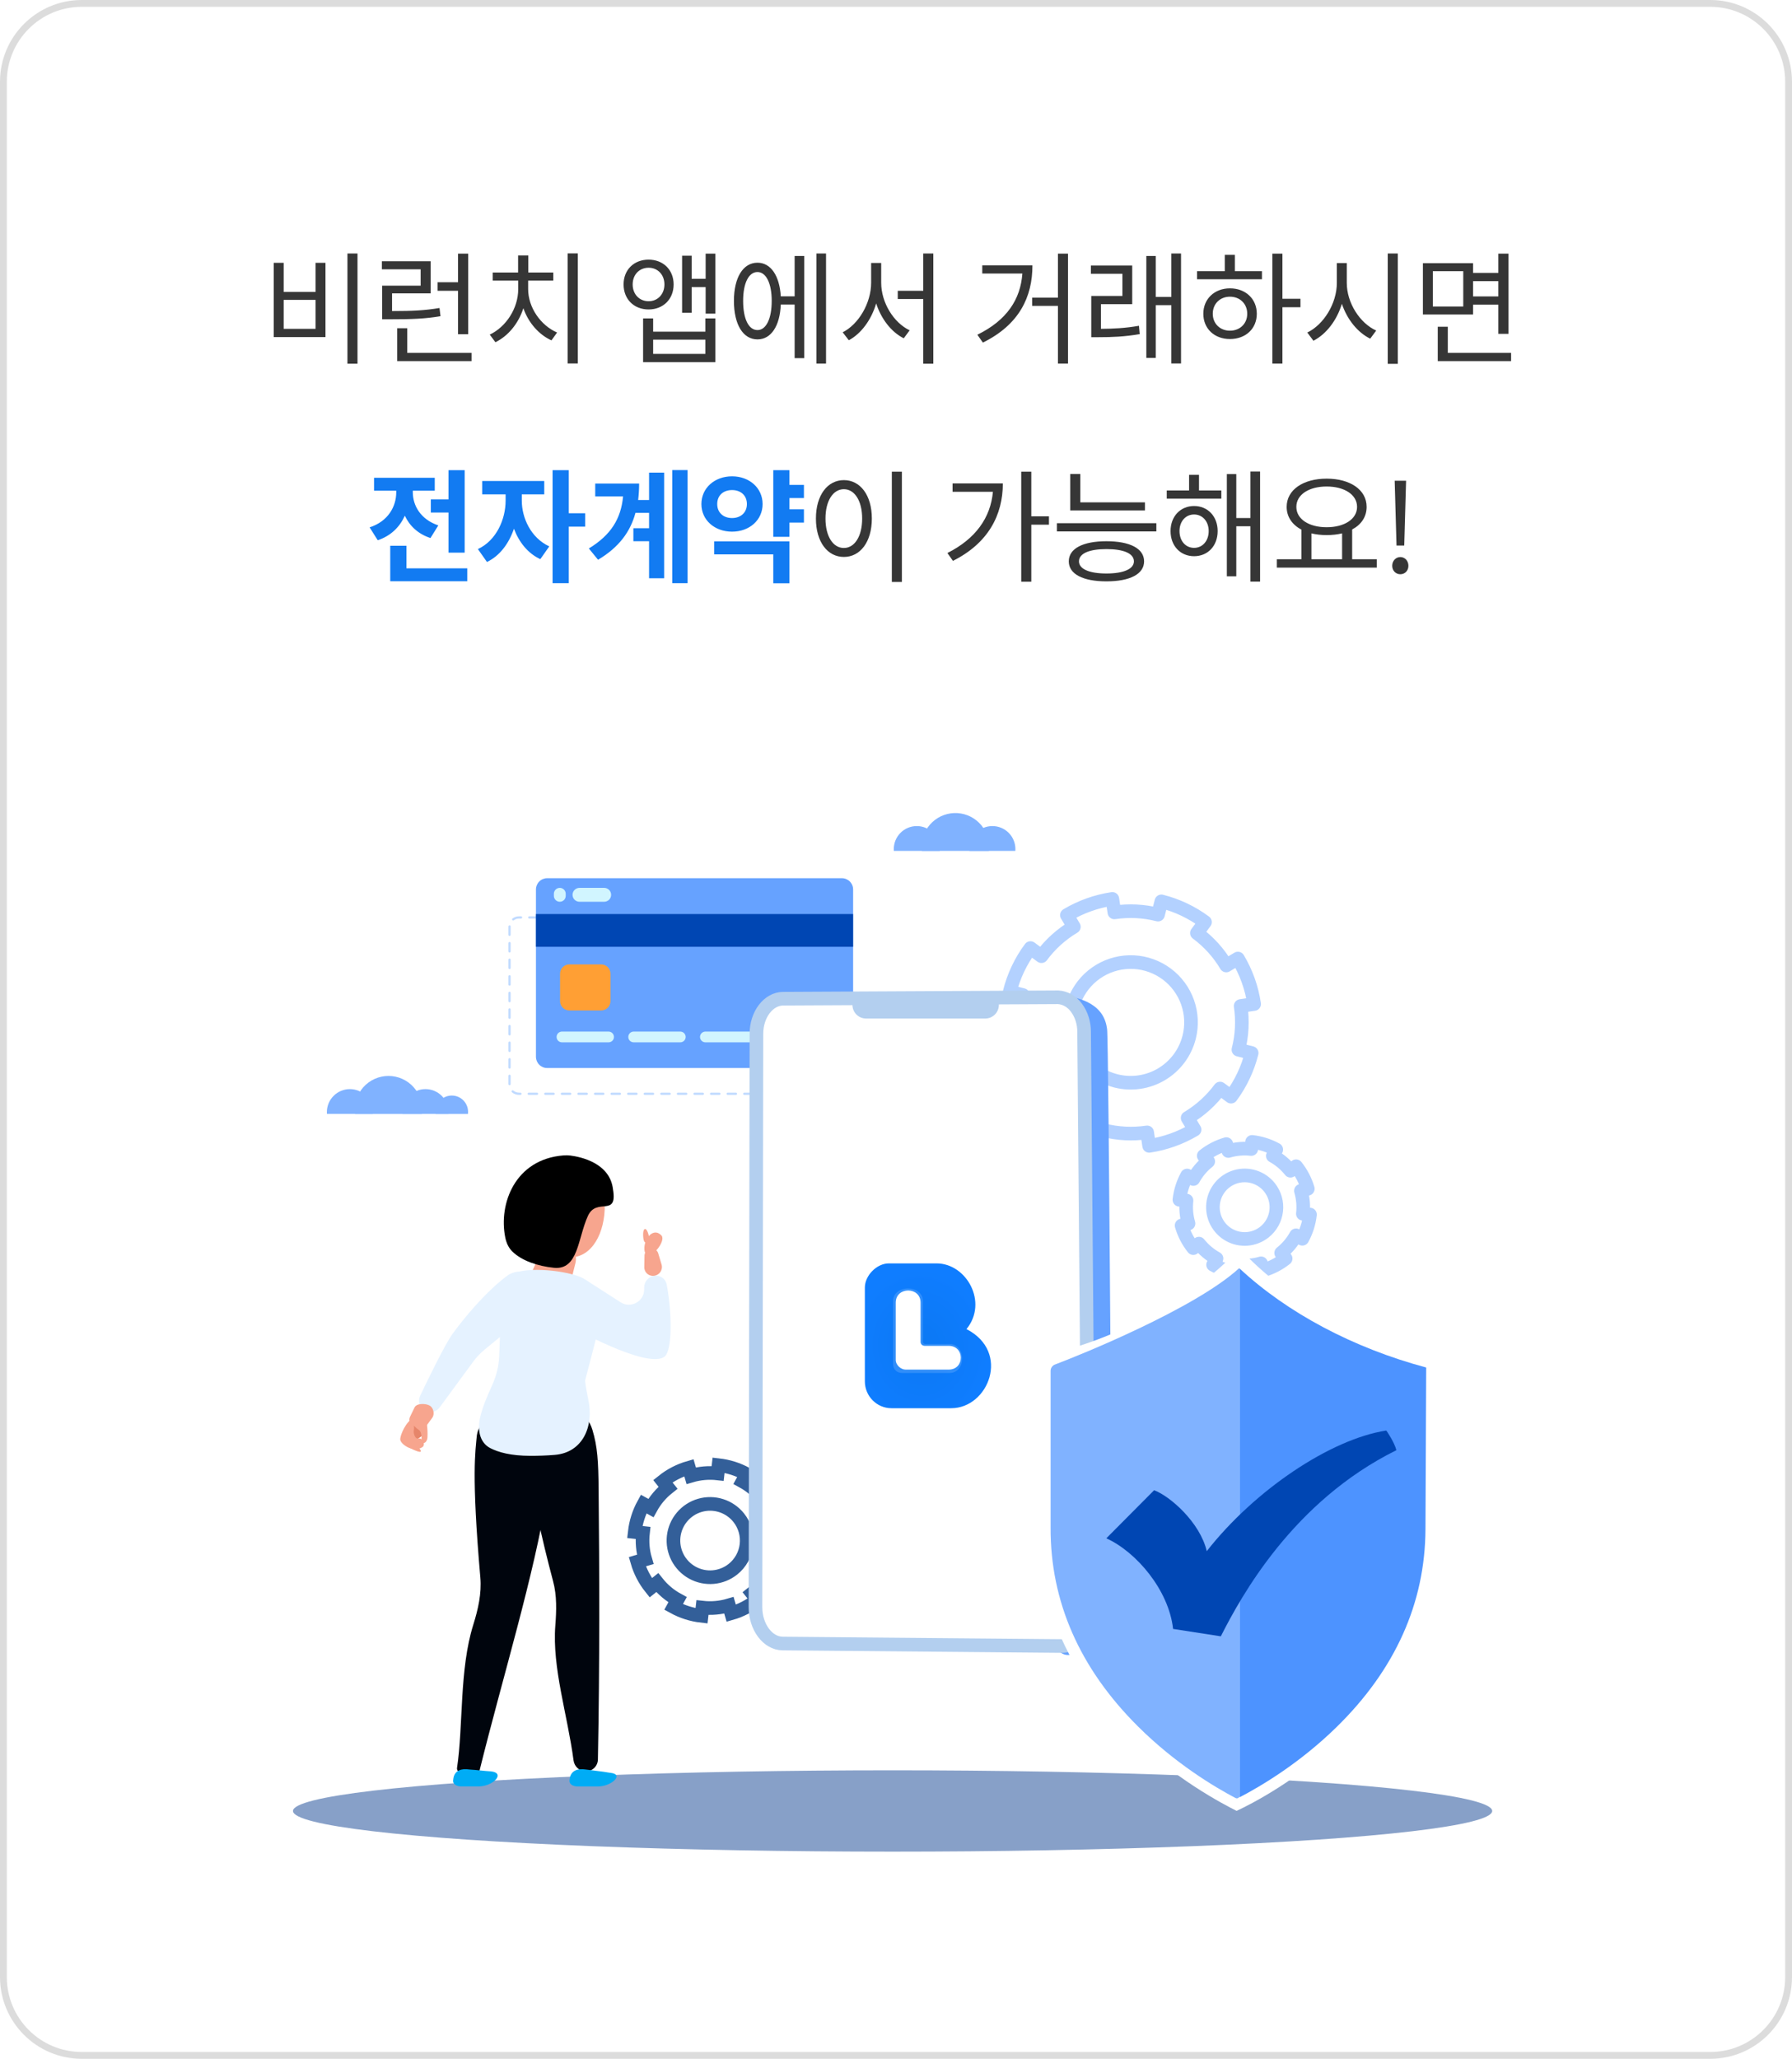 <svg width="263" height="302" viewBox="0 0 263 302" fill="none" xmlns="http://www.w3.org/2000/svg">
<path d="M12 0.5H251C257.351 0.5 262.5 5.649 262.5 12V290C262.5 296.351 257.351 301.5 251 301.5H12C5.649 301.5 0.5 296.351 0.5 290V12C0.5 5.649 5.649 0.5 12 0.5Z" fill="white" stroke="#DCDCDC"/>
<path d="M50.992 37.186V53.35H52.468V37.186H50.992ZM40.174 38.554V49.444H47.77V38.554H46.312V42.82H41.632V38.554H40.174ZM41.632 43.99H46.312V48.238H41.632V43.99ZM67.223 49.03H68.717V37.204H67.223V41.398H64.217V42.658H67.223V49.03ZM64.505 45.178C62.363 45.538 60.545 45.628 57.539 45.628V43.036H63.209V38.32H56.045V39.508H61.733V41.902H56.081V46.834H57.305C60.491 46.834 62.381 46.762 64.649 46.384L64.505 45.178ZM59.771 51.766V48.148H58.295V52.972H69.203V51.766H59.771ZM77.513 41.164H81.204V39.976H77.531V37.474H76.037V39.976H72.311V41.164H76.055V42.406C76.055 45.232 74.273 47.95 71.879 49.084L72.707 50.2C74.561 49.3 76.091 47.464 76.811 45.214C77.549 47.338 79.079 49.084 80.933 49.93L81.761 48.778C79.35 47.734 77.513 45.106 77.513 42.406V41.164ZM83.309 37.168V53.314H84.803V37.168H83.309ZM92.852 41.722C92.852 40.282 93.841 39.274 95.192 39.274C96.523 39.274 97.513 40.282 97.513 41.722C97.513 43.162 96.523 44.188 95.192 44.188C93.841 44.188 92.852 43.162 92.852 41.722ZM98.864 41.722C98.864 39.562 97.316 38.086 95.192 38.086C93.049 38.086 91.519 39.562 91.519 41.722C91.519 43.9 93.049 45.394 95.192 45.394C97.316 45.394 98.864 43.9 98.864 41.722ZM103.526 51.91H95.858V49.822H103.526V51.91ZM103.526 48.652H95.858V46.708H94.382V53.116H104.984V46.708H103.526V48.652ZM103.562 37.204V40.894H101.51V37.51H100.106V45.88H101.51V42.118H103.562V46.006H104.984V37.204H103.562ZM111.17 48.418C109.874 48.418 109.064 46.78 109.064 44.134C109.064 41.542 109.874 39.904 111.17 39.904C112.43 39.904 113.258 41.542 113.258 44.134C113.258 46.78 112.43 48.418 111.17 48.418ZM116.624 43.468H114.59C114.41 40.426 113.114 38.536 111.17 38.536C109.064 38.536 107.714 40.696 107.714 44.134C107.714 47.626 109.064 49.786 111.17 49.786C113.15 49.786 114.464 47.842 114.59 44.674H116.624V52.54H118.028V37.546H116.624V43.468ZM119.828 37.186V53.332H121.232V37.186H119.828ZM129.327 38.572H127.851V41.47C127.851 44.458 126.015 47.572 123.675 48.742L124.575 49.912C126.393 48.94 127.887 46.906 128.589 44.512C129.327 46.78 130.803 48.706 132.639 49.624L133.503 48.454C131.163 47.338 129.327 44.404 129.327 41.47V38.572ZM135.501 37.186V42.658H131.757V43.864H135.501V53.35H136.977V37.186H135.501ZM144.161 38.932V40.12H150.047C149.777 43.9 147.779 46.978 143.441 49.102L144.251 50.254C149.615 47.608 151.523 43.522 151.523 38.932H144.161ZM155.267 37.204V43.666H151.487V44.872H155.267V53.332H156.743V37.204H155.267ZM161.579 44.62H166.169V38.95H160.103V40.156H164.729V43.414H160.157V49.462H161.219C163.217 49.462 165.035 49.39 167.267 49.012L167.159 47.788C165.107 48.148 163.415 48.22 161.579 48.238V44.62ZM171.911 37.186V43.558H169.625V37.546H168.239V52.504H169.625V44.764H171.911V53.314H173.333V37.186H171.911ZM180.51 48.508C179.052 48.508 177.99 47.464 177.99 46.024C177.99 44.566 179.052 43.522 180.51 43.522C181.986 43.522 183.048 44.566 183.048 46.024C183.048 47.464 181.986 48.508 180.51 48.508ZM180.51 42.298C178.242 42.298 176.604 43.846 176.604 46.024C176.604 48.22 178.242 49.732 180.51 49.732C182.814 49.732 184.452 48.22 184.452 46.024C184.452 43.846 182.814 42.298 180.51 42.298ZM181.23 37.384H179.754V39.778H175.686V40.966H185.208V39.778H181.23V37.384ZM190.86 43.828H188.214V37.204H186.738V53.332H188.214V45.07H190.86V43.828ZM197.658 38.59H196.2V41.488C196.2 44.548 194.238 47.644 191.862 48.778L192.762 49.984C194.652 49.012 196.2 46.996 196.938 44.566C197.712 46.87 199.26 48.778 201.096 49.678L201.978 48.49C199.584 47.41 197.658 44.44 197.658 41.488V38.59ZM203.67 37.186V53.368H205.146V37.186H203.67ZM214.753 44.962H210.289V39.778H214.753V44.962ZM219.901 41.236V43.486H216.193V41.236H219.901ZM216.193 44.692H219.901V48.976H221.395V37.204H219.901V40.03H216.193V38.608H208.831V46.132H216.193V44.692ZM212.485 51.766V47.932H211.009V52.972H221.773V51.766H212.485ZM130.889 69.186V85.368H132.365V69.186H130.889ZM123.851 70.428C121.457 70.428 119.747 72.624 119.747 76.062C119.747 79.5 121.457 81.696 123.851 81.696C126.245 81.696 127.955 79.5 127.955 76.062C127.955 72.624 126.245 70.428 123.851 70.428ZM123.851 71.76C125.417 71.76 126.533 73.452 126.533 76.062C126.533 78.69 125.417 80.382 123.851 80.382C122.267 80.382 121.151 78.69 121.151 76.062C121.151 73.452 122.267 71.76 123.851 71.76ZM139.801 70.914V72.138H145.723C145.381 75.954 143.167 79.05 139.045 81.12L139.855 82.272C145.075 79.662 147.181 75.504 147.181 70.914H139.801ZM153.949 75.738H151.357V69.186H149.881V85.332H151.357V76.962H153.949V75.738ZM168.037 73.686H158.551V69.528H157.075V74.874H168.037V73.686ZM162.385 84.126C159.847 84.126 158.353 83.46 158.353 82.344C158.353 81.192 159.847 80.544 162.385 80.544C164.923 80.544 166.417 81.192 166.417 82.344C166.417 83.46 164.905 84.126 162.385 84.126ZM162.385 79.392C158.947 79.392 156.859 80.454 156.859 82.344C156.859 84.216 158.947 85.278 162.385 85.278C165.823 85.278 167.911 84.216 167.911 82.344C167.911 80.454 165.823 79.392 162.385 79.392ZM155.113 76.746V77.952H169.711V76.746H155.113ZM175.25 80.364C173.99 80.364 173.108 79.338 173.108 77.898C173.108 76.494 173.99 75.468 175.25 75.468C176.492 75.468 177.392 76.494 177.392 77.898C177.392 79.338 176.492 80.364 175.25 80.364ZM175.25 74.226C173.252 74.226 171.794 75.738 171.794 77.898C171.794 80.094 173.252 81.588 175.25 81.588C177.248 81.588 178.706 80.094 178.706 77.898C178.706 75.738 177.248 74.226 175.25 74.226ZM175.97 69.654H174.512V71.94H171.236V73.146H179.246V71.94H175.97V69.654ZM183.512 69.168V75.99H181.442V69.546H180.056V84.54H181.442V77.196H183.512V85.314H184.934V69.168H183.512ZM192.471 78.24C193.137 78.402 193.911 78.492 194.703 78.492C195.513 78.492 196.287 78.402 196.971 78.24V82.038H192.471V78.24ZM194.703 71.364C197.295 71.364 199.167 72.552 199.167 74.352C199.167 76.152 197.295 77.34 194.703 77.34C192.111 77.34 190.257 76.152 190.257 74.352C190.257 72.552 192.111 71.364 194.703 71.364ZM198.447 82.038V77.664C199.779 76.962 200.571 75.81 200.571 74.352C200.571 71.832 198.141 70.212 194.703 70.212C191.283 70.212 188.835 71.832 188.835 74.352C188.835 75.81 189.645 76.98 190.995 77.682V82.038H187.395V83.262H202.065V82.038H198.447ZM204.957 80.022H206.091L206.307 72.39L206.361 70.518H204.687L204.741 72.39L204.957 80.022ZM205.515 84.234C206.181 84.234 206.703 83.73 206.703 82.992C206.703 82.254 206.181 81.714 205.515 81.714C204.867 81.714 204.327 82.254 204.327 82.992C204.327 83.73 204.867 84.234 205.515 84.234Z" fill="#363636"/>
<path d="M63.23 73.254V75.18H65.823V81.066H68.198V68.97H65.823V73.254H63.23ZM64.329 77.07C61.718 76.188 60.584 74.154 60.584 72.192V71.976H63.806V70.086H54.897V71.976H58.154V72.21C58.154 74.298 56.967 76.476 54.248 77.358L55.437 79.248C57.38 78.6 58.676 77.286 59.414 75.648C60.117 77.142 61.358 78.33 63.176 78.924L64.329 77.07ZM59.648 83.37V80.058H57.273V85.26H68.576V83.37H59.648ZM76.581 72.516H79.875V70.554H70.767V72.516H74.205V73.434C74.205 76.17 72.855 79.284 70.137 80.544L71.469 82.434C73.359 81.534 74.691 79.716 75.429 77.556C76.167 79.518 77.463 81.174 79.299 82.02L80.613 80.148C77.895 78.888 76.581 75.954 76.581 73.434V72.516ZM85.887 75.288H83.475V68.97H81.099V85.548H83.475V77.25H85.887V75.288ZM95.26 73.344H93.658C93.748 72.57 93.802 71.778 93.802 70.932H87.358V72.822H91.444C91.138 76.062 89.698 78.456 86.422 80.454L87.772 82.11C90.868 80.274 92.524 77.97 93.262 75.234H95.26V77.484H92.956V79.392H95.26V84.828H97.474V69.33H95.26V73.344ZM98.662 68.952V85.548H100.912V68.952H98.662ZM105.262 73.938C105.262 72.642 106.18 71.886 107.44 71.886C108.682 71.886 109.618 72.642 109.618 73.938C109.618 75.216 108.682 75.99 107.44 75.99C106.18 75.99 105.262 75.216 105.262 73.938ZM111.922 73.938C111.922 71.58 109.978 69.87 107.44 69.87C104.884 69.87 102.94 71.58 102.94 73.938C102.94 76.296 104.884 77.988 107.44 77.988C109.978 77.988 111.922 76.296 111.922 73.938ZM104.812 81.318H113.488V85.566H115.864V79.41H104.812V81.318ZM117.988 73.056V71.13H115.864V68.97H113.488V78.744H115.864V76.656H117.988V74.712H115.864V73.056H117.988Z" fill="#127BF2"/>
<ellipse cx="131" cy="265.646" rx="88" ry="5.966" fill="#87A0C8"/>
<path d="M89.616 258.273C89.909 257.964 91.286 257.959 91.412 258.417C91.615 259.158 91.03 260.054 90.266 259.973C90.153 259.961 90.059 259.945 89.992 259.926C89.629 259.819 89.324 258.582 89.616 258.273Z" fill="white"/>
<path d="M72.524 258.633C72.768 258.373 73.927 258.368 74.032 258.753C74.204 259.381 73.715 260.128 73.069 260.06C72.975 260.05 72.895 260.038 72.839 260.022C72.529 259.937 72.278 258.895 72.524 258.633Z" fill="white"/>
<path d="M82.314 182.04C83.838 182.304 84.819 183.807 84.445 185.308L84.148 186.499L83.969 187.237C83.77 188.172 77.576 187.776 78.014 186.679L78.384 185.871L79.437 183.56C79.939 182.459 81.121 181.835 82.314 182.04Z" fill="#F7A58E"/>
<path d="M88.759 176.642C88.822 180.946 86.824 184.447 83.697 184.432C80.57 184.417 77.544 181.764 77.435 176.587C77.365 173.289 79.999 170.627 83.128 170.639C86.257 170.651 88.71 173.341 88.759 176.642Z" fill="#F7A58E"/>
<path d="M82.707 169.484C83.045 169.458 83.386 169.462 83.722 169.505C85.215 169.696 89.54 170.584 89.968 174.482C90.66 178.624 87.553 175.579 86.284 178.358C84.775 181.664 84.886 186.346 81.272 185.967C78.931 185.721 76.574 184.952 75.169 183.558C74.621 183.015 74.308 182.286 74.155 181.53C73.146 176.558 75.602 170.031 82.707 169.484Z" fill="black"/>
<path d="M84.175 258.229C84.295 259.138 85.059 259.837 85.976 259.837C86.942 259.837 87.732 259.065 87.751 258.098C88.024 244.378 87.965 229.69 87.856 218.515C87.815 214.344 87.7 212.234 86.943 209.73C85.414 204.673 78.231 206.23 77.721 210.814C77.523 213.188 77.374 217.671 81.181 231.976C81.74 234.074 81.67 236.281 81.501 238.446C81.017 244.635 83.298 251.568 84.175 258.229Z" fill="#00050D"/>
<path d="M89.599 260.053C89.546 260.05 89.484 260.042 89.417 260.03C88.473 259.851 86.884 259.701 85.934 259.562C84.813 259.395 83.834 259.698 83.629 260.812C83.607 260.934 83.59 261.052 83.581 261.165C83.531 261.802 84.198 262.052 84.837 262.052H87.739C89.783 262.052 91.633 260.256 89.599 260.053Z" fill="#00ACF5"/>
<path d="M80.604 210.683C79.918 205.446 70.6 205.984 69.983 210.557C69.775 212.851 69.168 216.216 70.497 231.413C70.702 233.75 70.162 236.085 69.462 238.324C67.397 244.919 68.011 253.09 67.073 259.354C66.951 260.475 70.126 260.745 70.374 259.745C73.757 246.075 78.487 230.739 80.245 219.366C80.88 215.243 80.944 213.278 80.604 210.683Z" fill="#00050D"/>
<path d="M72.038 259.836C71.128 259.788 69.931 259.622 69.021 259.576C68.966 259.573 68.91 259.568 68.854 259.559C67.732 259.392 66.753 259.695 66.548 260.811C66.526 260.932 66.51 261.05 66.501 261.162C66.45 261.799 67.117 262.049 67.756 262.049H70.195C72.415 262.049 74.248 260.057 72.038 259.836Z" fill="#00ACF5"/>
<path d="M96.6 183.839C96.445 183.338 95.93 183.046 95.418 183.159C94.934 183.266 94.594 183.705 94.587 184.201C94.58 184.698 94.562 185.273 94.558 185.895C94.553 186.668 95.24 187.245 96.007 187.144C96.799 187.04 97.317 186.26 97.095 185.493C96.919 184.886 96.752 184.328 96.6 183.839Z" fill="#F7A58E"/>
<path d="M96.034 187.142C95.199 187.252 94.57 187.957 94.547 188.799C94.543 188.946 94.539 189.089 94.535 189.227C94.486 190.948 92.543 191.964 91.093 191.034L86.358 187.997C85.943 187.731 85.489 187.478 84.998 187.521C82.714 187.72 80.572 191.745 82.888 193.999C83.176 194.279 83.526 194.482 83.879 194.674C86.165 195.917 95.236 200.665 97.501 199.027C98.743 198.126 98.603 192.335 97.841 188.396C97.679 187.559 96.879 187.031 96.034 187.142Z" fill="#E5F2FF"/>
<path d="M97.103 181.26C97.044 181.191 96.979 181.128 96.91 181.071C95.756 180.127 94.477 181.79 94.574 183.278C94.583 183.585 94.681 183.821 94.834 183.987C95.552 184.77 97.741 182.11 97.103 181.26Z" fill="#F7A58E"/>
<path d="M95.256 181.446C95.25 181.417 95.244 181.388 95.238 181.36C94.883 179.68 94.186 180.063 94.439 181.761C94.637 182.764 95.328 182.159 95.256 181.446Z" fill="#F7A58E"/>
<path d="M87.782 195.071C88.371 192.204 88.687 189.377 85.734 187.593C83.983 186.538 78.353 185.785 75.721 186.658C73.314 187.734 73.564 192.093 73.259 198.993C73.195 200.437 72.84 201.852 72.243 203.169C71.429 204.964 70.886 206.223 70.483 207.847C70.046 209.608 70.334 211.58 71.945 212.416C73.119 213.026 74.966 213.55 77.848 213.552C78.926 213.552 80.178 213.519 81.443 213.411C85.508 213.064 87.194 209.272 86.337 205.284C86.154 204.435 85.988 203.527 85.866 202.538C85.866 202.535 87.74 195.399 87.782 195.071Z" fill="#E5F2FF"/>
<path d="M74.304 187.233C71.075 189.698 67.918 193.583 66.427 195.646C65.296 197.212 62.796 202.364 61.658 204.753C61.316 205.474 61.536 206.332 62.178 206.805C62.925 207.356 63.976 207.196 64.525 206.448L69.434 199.76C69.927 199.088 70.502 198.481 71.147 197.952L78.298 192.088C81.115 189.217 77.454 184.83 74.304 187.233Z" fill="#E5F2FF"/>
<path d="M60.107 208.435C60.036 208.217 60.099 207.984 60.199 207.778L60.846 206.446C61.147 205.825 62.469 205.842 63.067 206.187C63.63 206.512 63.825 207.439 63.445 207.967C62.967 208.632 62.439 209.346 62.231 209.554C61.854 209.93 60.419 209.402 60.107 208.435Z" fill="#F7A58E"/>
<path d="M62.634 208.922C62.635 208.979 62.638 209.038 62.628 209.093C62.554 210.209 61.749 210.777 61.438 210.958C61.398 210.981 61.36 211.012 61.314 211.017C62.18 210.847 62.439 212.004 61.994 212.271C60.719 213.134 58.904 211.948 58.752 211.228C58.697 210.969 58.848 210.491 59.065 209.984C59.621 208.683 60.852 207.237 62.076 207.949C62.399 208.136 62.625 208.452 62.634 208.922Z" fill="#F7A58E"/>
<path d="M61.773 208.8C62.332 208.879 62.66 209.46 62.406 209.963C62.093 210.58 61.549 210.898 61.384 210.982C61.352 210.998 61.302 211.004 61.266 211.003C60.878 210.991 60.649 210.192 60.737 209.813C60.77 209.674 60.78 209.522 60.761 209.355C60.738 209.158 60.793 208.941 60.979 208.87C61.237 208.771 61.517 208.764 61.773 208.8Z" fill="#E6856A"/>
<path d="M62.646 208.936C62.741 209.5 62.768 210.184 62.737 210.814C62.691 211.759 61.822 212.033 61.869 211.088C61.885 210.748 61.836 210.02 61.503 209.777C60.478 209.098 60.314 208.478 60.689 207.968C61.191 207.289 62.607 207.979 62.646 208.936Z" fill="#F7A58E"/>
<path d="M59.474 211.989C60.031 212.375 61.502 213.123 61.735 212.939C61.968 212.754 60.794 211.5 60.03 211.334C59.265 211.169 59.189 211.792 59.474 211.989Z" fill="#F7A58E"/>
<path d="M54.714 163.4C54.721 163.315 54.725 163.224 54.725 163.136C54.725 162.24 54.37 161.382 53.736 160.748C53.103 160.115 52.244 159.759 51.349 159.759C50.453 159.759 49.594 160.115 48.961 160.748C48.327 161.382 47.972 162.24 47.972 163.136C47.972 163.221 47.976 163.313 47.983 163.4H54.714Z" fill="#80B2FF"/>
<path d="M65.808 163.4C65.815 163.315 65.819 163.224 65.819 163.136C65.819 162.24 65.463 161.382 64.83 160.748C64.197 160.115 63.338 159.759 62.443 159.759C61.547 159.759 60.688 160.115 60.055 160.748C59.421 161.382 59.066 162.24 59.066 163.136C59.066 163.221 59.066 163.313 59.077 163.4H65.808Z" fill="#80B2FF"/>
<path d="M68.68 163.401C68.69 163.313 68.695 163.225 68.695 163.136C68.701 162.819 68.644 162.503 68.526 162.208C68.409 161.913 68.234 161.645 68.012 161.418C67.79 161.192 67.524 161.012 67.231 160.889C66.939 160.766 66.624 160.703 66.307 160.703C65.99 160.703 65.675 160.766 65.383 160.889C65.09 161.012 64.825 161.192 64.602 161.418C64.38 161.645 64.205 161.913 64.088 162.208C63.97 162.503 63.913 162.819 63.919 163.136C63.919 163.225 63.924 163.313 63.934 163.401H68.68Z" fill="#80B2FF"/>
<path d="M61.922 163.401C62.011 162.704 61.95 161.996 61.745 161.324C61.539 160.652 61.192 160.032 60.728 159.504C60.264 158.977 59.692 158.555 59.052 158.265C58.412 157.976 57.717 157.826 57.014 157.826C56.312 157.826 55.617 157.976 54.977 158.265C54.337 158.555 53.765 158.977 53.301 159.504C52.837 160.032 52.49 160.652 52.285 161.324C52.079 161.996 52.018 162.704 52.107 163.401H61.922Z" fill="#80B2FF"/>
<path d="M137.917 124.815C137.924 124.73 137.928 124.639 137.928 124.55C137.928 123.655 137.572 122.796 136.939 122.162C136.306 121.529 135.447 121.173 134.551 121.173C133.656 121.173 132.797 121.529 132.164 122.162C131.53 122.796 131.175 123.655 131.175 124.55C131.175 124.639 131.179 124.728 131.186 124.815H137.917Z" fill="#80B2FF"/>
<path d="M149.013 124.815C149.019 124.73 149.024 124.639 149.024 124.55C149.024 123.655 148.668 122.796 148.035 122.162C147.401 121.529 146.542 121.173 145.647 121.173C144.751 121.173 143.892 121.529 143.259 122.162C142.626 122.796 142.27 123.655 142.27 124.55C142.27 124.639 142.27 124.728 142.281 124.815H149.013Z" fill="#80B2FF"/>
<path d="M145.124 124.816C145.206 124.147 145.151 123.468 144.962 122.821C144.773 122.173 144.453 121.572 144.023 121.053C143.593 120.533 143.061 120.108 142.46 119.801C141.859 119.495 141.202 119.315 140.529 119.272C139.856 119.229 139.182 119.324 138.547 119.552C137.912 119.779 137.33 120.133 136.837 120.594C136.345 121.054 135.951 121.61 135.681 122.228C135.411 122.845 135.27 123.512 135.267 124.186C135.267 124.397 135.28 124.607 135.306 124.816H145.124Z" fill="#80B2FF"/>
<path d="M120.177 160.607H118.961C118.917 160.607 118.876 160.59 118.845 160.559C118.815 160.529 118.798 160.487 118.798 160.444C118.798 160.401 118.815 160.359 118.845 160.329C118.876 160.298 118.917 160.281 118.961 160.281H120.177C120.22 160.281 120.261 160.298 120.292 160.329C120.323 160.359 120.34 160.401 120.34 160.444C120.34 160.487 120.323 160.529 120.292 160.559C120.261 160.59 120.22 160.607 120.177 160.607ZM117.744 160.607H116.527C116.484 160.607 116.442 160.59 116.412 160.559C116.381 160.529 116.364 160.487 116.364 160.444C116.364 160.401 116.381 160.359 116.412 160.329C116.442 160.298 116.484 160.281 116.527 160.281H117.744C117.787 160.281 117.829 160.298 117.859 160.329C117.89 160.359 117.907 160.401 117.907 160.444C117.907 160.487 117.89 160.529 117.859 160.559C117.829 160.59 117.787 160.607 117.744 160.607ZM115.31 160.607H114.094C114.051 160.607 114.01 160.59 113.979 160.559C113.948 160.529 113.931 160.487 113.931 160.444C113.931 160.401 113.948 160.359 113.979 160.329C114.01 160.298 114.051 160.281 114.094 160.281H115.31C115.354 160.281 115.395 160.298 115.426 160.329C115.456 160.359 115.473 160.401 115.473 160.444C115.473 160.487 115.456 160.529 115.426 160.559C115.395 160.59 115.354 160.607 115.31 160.607ZM112.878 160.607H111.661C111.617 160.607 111.576 160.59 111.545 160.559C111.515 160.529 111.498 160.487 111.498 160.444C111.498 160.401 111.515 160.359 111.545 160.329C111.576 160.298 111.617 160.281 111.661 160.281H112.878C112.921 160.281 112.962 160.298 112.993 160.329C113.024 160.359 113.041 160.401 113.041 160.444C113.041 160.487 113.024 160.529 112.993 160.559C112.962 160.59 112.921 160.607 112.878 160.607ZM110.444 160.607H109.227C109.184 160.607 109.142 160.59 109.112 160.559C109.081 160.529 109.064 160.487 109.064 160.444C109.064 160.401 109.081 160.359 109.112 160.329C109.142 160.298 109.184 160.281 109.227 160.281H110.444C110.487 160.281 110.529 160.298 110.559 160.329C110.59 160.359 110.607 160.401 110.607 160.444C110.607 160.487 110.59 160.529 110.559 160.559C110.529 160.59 110.487 160.607 110.444 160.607ZM108.011 160.607H106.794C106.751 160.607 106.71 160.59 106.679 160.559C106.648 160.529 106.631 160.487 106.631 160.444C106.631 160.401 106.648 160.359 106.679 160.329C106.71 160.298 106.751 160.281 106.794 160.281H108.011C108.054 160.281 108.096 160.298 108.127 160.329C108.157 160.359 108.174 160.401 108.174 160.444C108.174 160.487 108.157 160.529 108.127 160.559C108.096 160.59 108.054 160.607 108.011 160.607ZM105.578 160.607H104.361C104.318 160.607 104.276 160.59 104.245 160.559C104.215 160.529 104.198 160.487 104.198 160.444C104.198 160.401 104.215 160.359 104.245 160.329C104.276 160.298 104.318 160.281 104.361 160.281H105.578C105.621 160.281 105.662 160.298 105.693 160.329C105.724 160.359 105.741 160.401 105.741 160.444C105.741 160.487 105.724 160.529 105.693 160.559C105.662 160.59 105.621 160.607 105.578 160.607ZM103.145 160.607H101.928C101.885 160.607 101.843 160.59 101.813 160.559C101.782 160.529 101.765 160.487 101.765 160.444C101.765 160.401 101.782 160.359 101.813 160.329C101.843 160.298 101.885 160.281 101.928 160.281H103.147C103.191 160.281 103.232 160.298 103.263 160.329C103.293 160.359 103.311 160.401 103.311 160.444C103.311 160.487 103.293 160.529 103.263 160.559C103.232 160.59 103.191 160.607 103.147 160.607H103.145ZM100.711 160.607H99.494C99.45 160.607 99.409 160.59 99.378 160.559C99.348 160.529 99.331 160.487 99.331 160.444C99.331 160.401 99.348 160.359 99.378 160.329C99.409 160.298 99.45 160.281 99.494 160.281H100.71C100.754 160.281 100.795 160.298 100.826 160.329C100.856 160.359 100.874 160.401 100.874 160.444C100.874 160.487 100.856 160.529 100.826 160.559C100.795 160.59 100.754 160.607 100.71 160.607H100.711ZM98.278 160.607H97.062C97.018 160.607 96.977 160.59 96.946 160.559C96.916 160.529 96.899 160.487 96.899 160.444C96.899 160.401 96.916 160.359 96.946 160.329C96.977 160.298 97.018 160.281 97.062 160.281H98.278C98.322 160.281 98.363 160.298 98.394 160.329C98.424 160.359 98.442 160.401 98.442 160.444C98.442 160.487 98.424 160.529 98.394 160.559C98.363 160.59 98.322 160.607 98.278 160.607ZM95.845 160.607H94.628C94.585 160.607 94.543 160.59 94.513 160.559C94.482 160.529 94.465 160.487 94.465 160.444C94.465 160.401 94.482 160.359 94.513 160.329C94.543 160.298 94.585 160.281 94.628 160.281H95.845C95.888 160.281 95.93 160.298 95.96 160.329C95.991 160.359 96.008 160.401 96.008 160.444C96.008 160.487 95.991 160.529 95.96 160.559C95.93 160.59 95.888 160.607 95.845 160.607ZM93.412 160.607H92.195C92.152 160.607 92.111 160.59 92.08 160.559C92.049 160.529 92.032 160.487 92.032 160.444C92.032 160.401 92.049 160.359 92.08 160.329C92.111 160.298 92.152 160.281 92.195 160.281H93.412C93.455 160.281 93.497 160.298 93.528 160.329C93.558 160.359 93.575 160.401 93.575 160.444C93.575 160.487 93.558 160.529 93.528 160.559C93.497 160.59 93.455 160.607 93.412 160.607ZM90.979 160.607H89.762C89.719 160.607 89.677 160.59 89.646 160.559C89.616 160.529 89.599 160.487 89.599 160.444C89.599 160.401 89.616 160.359 89.646 160.329C89.677 160.298 89.719 160.281 89.762 160.281H90.979C91.022 160.281 91.063 160.298 91.094 160.329C91.124 160.359 91.142 160.401 91.142 160.444C91.142 160.487 91.124 160.529 91.094 160.559C91.063 160.59 91.022 160.607 90.979 160.607ZM88.545 160.607H87.329C87.286 160.607 87.244 160.59 87.214 160.559C87.183 160.529 87.166 160.487 87.166 160.444C87.166 160.401 87.183 160.359 87.214 160.329C87.244 160.298 87.286 160.281 87.329 160.281H88.545C88.588 160.281 88.63 160.298 88.66 160.329C88.691 160.359 88.708 160.401 88.708 160.444C88.708 160.487 88.691 160.529 88.66 160.559C88.63 160.59 88.588 160.607 88.545 160.607ZM86.112 160.607H84.895C84.852 160.607 84.811 160.59 84.78 160.559C84.749 160.529 84.732 160.487 84.732 160.444C84.732 160.401 84.749 160.359 84.78 160.329C84.811 160.298 84.852 160.281 84.895 160.281H86.112C86.156 160.281 86.197 160.298 86.228 160.329C86.258 160.359 86.275 160.401 86.275 160.444C86.275 160.487 86.258 160.529 86.228 160.559C86.197 160.59 86.156 160.607 86.112 160.607ZM83.679 160.607H82.463C82.419 160.607 82.378 160.59 82.347 160.559C82.317 160.529 82.299 160.487 82.299 160.444C82.299 160.401 82.317 160.359 82.347 160.329C82.378 160.298 82.419 160.281 82.463 160.281H83.679C83.722 160.281 83.763 160.298 83.794 160.329C83.825 160.359 83.842 160.401 83.842 160.444C83.842 160.487 83.825 160.529 83.794 160.559C83.763 160.59 83.722 160.607 83.679 160.607ZM81.246 160.607H80.029C79.986 160.607 79.944 160.59 79.914 160.559C79.883 160.529 79.866 160.487 79.866 160.444C79.866 160.401 79.883 160.359 79.914 160.329C79.944 160.298 79.986 160.281 80.029 160.281H81.246C81.289 160.281 81.331 160.298 81.361 160.329C81.392 160.359 81.409 160.401 81.409 160.444C81.409 160.487 81.392 160.529 81.361 160.559C81.331 160.59 81.289 160.607 81.246 160.607ZM78.812 160.607H77.596C77.553 160.607 77.511 160.59 77.481 160.559C77.45 160.529 77.433 160.487 77.433 160.444C77.433 160.401 77.45 160.359 77.481 160.329C77.511 160.298 77.553 160.281 77.596 160.281H78.812C78.856 160.281 78.897 160.298 78.928 160.329C78.958 160.359 78.975 160.401 78.975 160.444C78.975 160.487 78.958 160.529 78.928 160.559C78.897 160.59 78.856 160.607 78.812 160.607ZM76.379 160.607H76.181C75.799 160.608 75.43 160.473 75.139 160.226C75.122 160.212 75.107 160.195 75.097 160.176C75.086 160.156 75.08 160.135 75.077 160.113C75.075 160.091 75.078 160.069 75.084 160.048C75.091 160.027 75.102 160.008 75.116 159.991C75.13 159.974 75.148 159.961 75.168 159.951C75.188 159.941 75.209 159.936 75.231 159.935C75.253 159.933 75.275 159.937 75.296 159.944C75.316 159.952 75.335 159.963 75.351 159.978C75.583 160.175 75.877 160.282 76.181 160.281H76.381C76.424 160.281 76.466 160.298 76.497 160.329C76.527 160.359 76.544 160.401 76.544 160.444C76.544 160.487 76.527 160.529 76.497 160.559C76.466 160.59 76.424 160.607 76.381 160.607H76.379ZM121.331 160.318C121.297 160.318 121.264 160.308 121.236 160.288C121.208 160.268 121.188 160.24 121.177 160.207C121.166 160.175 121.165 160.14 121.176 160.107C121.186 160.074 121.206 160.046 121.233 160.025C121.377 159.919 121.494 159.782 121.575 159.622C121.656 159.463 121.699 159.288 121.7 159.109C121.7 159.066 121.717 159.024 121.748 158.994C121.779 158.963 121.82 158.946 121.863 158.946C121.907 158.946 121.948 158.963 121.979 158.994C122.009 159.024 122.027 159.066 122.027 159.109C122.026 159.338 121.971 159.563 121.868 159.767C121.765 159.972 121.615 160.149 121.432 160.285C121.403 160.307 121.368 160.319 121.331 160.318ZM74.78 159.187C74.737 159.187 74.696 159.169 74.665 159.139C74.634 159.108 74.617 159.067 74.617 159.023V157.807C74.617 157.764 74.634 157.723 74.665 157.692C74.696 157.661 74.737 157.644 74.78 157.644C74.824 157.644 74.865 157.661 74.896 157.692C74.926 157.723 74.944 157.764 74.944 157.807V159.023C74.944 159.067 74.926 159.108 74.896 159.139C74.865 159.169 74.824 159.187 74.78 159.187ZM121.862 158.056C121.819 158.056 121.778 158.039 121.747 158.009C121.717 157.978 121.699 157.936 121.699 157.893V156.676C121.699 156.633 121.717 156.592 121.747 156.561C121.778 156.53 121.819 156.513 121.862 156.513C121.906 156.513 121.947 156.53 121.978 156.561C122.008 156.592 122.026 156.633 122.026 156.676V157.893C122.026 157.936 122.008 157.978 121.978 158.009C121.947 158.039 121.906 158.056 121.862 158.056ZM74.78 156.754C74.737 156.754 74.696 156.737 74.665 156.706C74.634 156.675 74.617 156.634 74.617 156.591V155.374C74.617 155.331 74.634 155.289 74.665 155.258C74.696 155.228 74.737 155.211 74.78 155.211C74.824 155.211 74.865 155.228 74.896 155.258C74.926 155.289 74.944 155.331 74.944 155.374V156.591C74.944 156.634 74.926 156.675 74.896 156.706C74.865 156.737 74.824 156.754 74.78 156.754ZM121.862 155.623C121.841 155.623 121.82 155.619 121.8 155.611C121.78 155.603 121.762 155.591 121.747 155.576C121.732 155.56 121.72 155.543 121.712 155.523C121.704 155.503 121.699 155.482 121.699 155.46V154.244C121.699 154.2 121.717 154.159 121.747 154.128C121.778 154.098 121.819 154.081 121.862 154.081C121.906 154.081 121.947 154.098 121.978 154.128C122.008 154.159 122.026 154.2 122.026 154.244V155.46C122.026 155.482 122.021 155.503 122.013 155.523C122.005 155.543 121.993 155.56 121.978 155.576C121.963 155.591 121.945 155.603 121.925 155.611C121.905 155.619 121.884 155.623 121.862 155.623ZM74.78 154.32C74.737 154.32 74.696 154.303 74.665 154.272C74.634 154.242 74.617 154.2 74.617 154.157V152.941C74.617 152.898 74.634 152.856 74.665 152.826C74.696 152.795 74.737 152.778 74.78 152.778C74.824 152.778 74.865 152.795 74.896 152.826C74.926 152.856 74.944 152.898 74.944 152.941V154.157C74.944 154.2 74.926 154.242 74.896 154.272C74.865 154.303 74.824 154.32 74.78 154.32ZM121.862 153.19C121.819 153.19 121.778 153.173 121.747 153.142C121.717 153.112 121.699 153.07 121.699 153.027V151.81C121.699 151.767 121.717 151.725 121.747 151.695C121.778 151.664 121.819 151.647 121.862 151.647C121.906 151.647 121.947 151.664 121.978 151.695C122.008 151.725 122.026 151.767 122.026 151.81V153.027C122.026 153.07 122.008 153.112 121.978 153.142C121.947 153.173 121.906 153.19 121.862 153.19ZM74.78 151.887C74.737 151.887 74.696 151.87 74.665 151.84C74.634 151.809 74.617 151.768 74.617 151.724V150.507C74.617 150.464 74.634 150.423 74.665 150.392C74.696 150.361 74.737 150.344 74.78 150.344C74.824 150.344 74.865 150.361 74.896 150.392C74.926 150.423 74.944 150.464 74.944 150.507V151.724C74.944 151.768 74.926 151.809 74.896 151.84C74.865 151.87 74.824 151.887 74.78 151.887ZM121.862 150.756C121.841 150.757 121.82 150.752 121.8 150.744C121.78 150.736 121.762 150.724 121.747 150.709C121.732 150.694 121.72 150.676 121.712 150.656C121.704 150.637 121.699 150.616 121.699 150.594V149.377C121.699 149.334 121.717 149.293 121.747 149.262C121.778 149.231 121.819 149.214 121.862 149.214C121.906 149.214 121.947 149.231 121.978 149.262C122.008 149.293 122.026 149.334 122.026 149.377V150.594C122.026 150.616 122.021 150.637 122.013 150.656C122.005 150.676 121.993 150.694 121.978 150.709C121.963 150.724 121.945 150.736 121.925 150.744C121.905 150.752 121.884 150.757 121.862 150.756ZM74.78 149.454C74.737 149.454 74.696 149.437 74.665 149.406C74.634 149.375 74.617 149.334 74.617 149.291V148.074C74.617 148.031 74.634 147.989 74.665 147.958C74.696 147.928 74.737 147.911 74.78 147.911C74.824 147.911 74.865 147.928 74.896 147.958C74.926 147.989 74.944 148.031 74.944 148.074V149.291C74.944 149.334 74.926 149.375 74.896 149.406C74.865 149.437 74.824 149.454 74.78 149.454ZM121.862 148.324C121.819 148.324 121.778 148.306 121.747 148.276C121.717 148.245 121.699 148.204 121.699 148.161V146.944C121.699 146.9 121.717 146.859 121.747 146.828C121.778 146.798 121.819 146.781 121.862 146.781C121.906 146.781 121.947 146.798 121.978 146.828C122.008 146.859 122.026 146.9 122.026 146.944V148.161C122.026 148.204 122.008 148.245 121.978 148.276C121.947 148.306 121.906 148.324 121.862 148.324ZM74.78 147.02C74.759 147.02 74.738 147.016 74.718 147.008C74.698 147 74.68 146.988 74.665 146.973C74.65 146.958 74.638 146.94 74.63 146.92C74.621 146.9 74.617 146.879 74.617 146.858V145.641C74.617 145.598 74.634 145.556 74.665 145.526C74.696 145.495 74.737 145.478 74.78 145.478C74.824 145.478 74.865 145.495 74.896 145.526C74.926 145.556 74.944 145.598 74.944 145.641V146.858C74.944 146.879 74.939 146.9 74.931 146.92C74.923 146.94 74.911 146.958 74.896 146.973C74.88 146.988 74.862 147 74.843 147.008C74.823 147.016 74.802 147.02 74.78 147.02ZM121.862 145.89C121.819 145.89 121.778 145.873 121.747 145.843C121.717 145.812 121.7 145.771 121.699 145.728V144.514C121.699 144.47 121.717 144.429 121.747 144.398C121.778 144.368 121.819 144.35 121.862 144.35C121.906 144.35 121.947 144.368 121.978 144.398C122.008 144.429 122.026 144.47 122.026 144.514V145.73C122.025 145.773 122.007 145.814 121.977 145.843C121.946 145.873 121.905 145.89 121.862 145.89ZM74.78 144.587C74.737 144.587 74.696 144.57 74.665 144.54C74.634 144.509 74.617 144.468 74.617 144.424V143.208C74.617 143.164 74.634 143.123 74.665 143.092C74.696 143.062 74.737 143.044 74.78 143.044C74.824 143.044 74.865 143.062 74.896 143.092C74.926 143.123 74.944 143.164 74.944 143.208V144.429C74.942 144.471 74.925 144.511 74.894 144.541C74.864 144.571 74.823 144.587 74.78 144.587ZM121.862 143.457C121.819 143.457 121.778 143.44 121.747 143.41C121.717 143.379 121.699 143.337 121.699 143.294V142.077C121.699 142.034 121.717 141.993 121.747 141.962C121.778 141.931 121.819 141.914 121.862 141.914C121.906 141.914 121.947 141.931 121.978 141.962C122.008 141.993 122.026 142.034 122.026 142.077V143.294C122.026 143.337 122.008 143.379 121.978 143.41C121.947 143.44 121.906 143.457 121.862 143.457ZM74.78 142.154C74.759 142.154 74.738 142.15 74.718 142.142C74.698 142.134 74.68 142.122 74.665 142.107C74.65 142.092 74.638 142.074 74.63 142.054C74.621 142.034 74.617 142.013 74.617 141.992V140.775C74.617 140.731 74.634 140.69 74.665 140.659C74.696 140.629 74.737 140.612 74.78 140.612C74.824 140.612 74.865 140.629 74.896 140.659C74.926 140.69 74.944 140.731 74.944 140.775V141.992C74.944 142.013 74.939 142.034 74.931 142.054C74.923 142.074 74.911 142.092 74.896 142.107C74.88 142.122 74.862 142.134 74.843 142.142C74.823 142.15 74.802 142.154 74.78 142.154ZM121.862 141.024C121.819 141.024 121.778 141.007 121.747 140.976C121.717 140.946 121.7 140.905 121.699 140.861V139.645C121.699 139.601 121.717 139.56 121.747 139.529C121.778 139.499 121.819 139.481 121.862 139.481C121.906 139.481 121.947 139.499 121.978 139.529C122.008 139.56 122.026 139.601 122.026 139.645V140.86C122.026 140.881 122.022 140.903 122.013 140.922C122.005 140.942 121.993 140.96 121.978 140.976C121.963 140.991 121.945 141.003 121.925 141.011C121.905 141.019 121.884 141.024 121.862 141.024ZM74.78 139.721C74.737 139.721 74.696 139.704 74.665 139.673C74.634 139.643 74.617 139.601 74.617 139.558V138.341C74.617 138.298 74.634 138.256 74.665 138.226C74.696 138.195 74.737 138.178 74.78 138.178C74.824 138.178 74.865 138.195 74.896 138.226C74.926 138.256 74.944 138.298 74.944 138.341V139.558C74.944 139.601 74.926 139.643 74.896 139.673C74.865 139.704 74.824 139.721 74.78 139.721ZM121.862 138.591C121.819 138.591 121.778 138.574 121.747 138.543C121.717 138.513 121.699 138.471 121.699 138.428V137.211C121.699 137.168 121.717 137.126 121.747 137.096C121.778 137.065 121.819 137.048 121.862 137.048C121.906 137.048 121.947 137.065 121.978 137.096C122.008 137.126 122.026 137.168 122.026 137.211V138.428C122.026 138.471 122.008 138.513 121.978 138.543C121.947 138.574 121.906 138.591 121.862 138.591ZM74.78 137.291C74.759 137.291 74.738 137.287 74.718 137.279C74.698 137.271 74.68 137.259 74.665 137.244C74.65 137.229 74.638 137.211 74.63 137.191C74.621 137.171 74.617 137.15 74.617 137.129V135.908C74.617 135.864 74.634 135.822 74.665 135.791C74.695 135.759 74.736 135.74 74.78 135.738C74.802 135.738 74.823 135.742 74.842 135.75C74.862 135.758 74.88 135.769 74.895 135.784C74.91 135.799 74.922 135.817 74.931 135.836C74.939 135.856 74.943 135.877 74.944 135.898V137.121C74.945 137.143 74.941 137.165 74.933 137.186C74.926 137.206 74.914 137.225 74.898 137.241C74.883 137.257 74.865 137.27 74.844 137.278C74.824 137.287 74.802 137.291 74.78 137.291ZM121.862 136.161C121.819 136.161 121.778 136.144 121.747 136.113C121.717 136.082 121.699 136.041 121.699 135.998V135.913C121.698 135.747 121.662 135.584 121.592 135.434C121.522 135.284 121.42 135.151 121.294 135.043C121.263 135.015 121.245 134.975 121.243 134.933C121.24 134.891 121.254 134.85 121.282 134.818C121.309 134.786 121.348 134.766 121.39 134.762C121.432 134.758 121.473 134.77 121.506 134.796C121.668 134.934 121.798 135.105 121.888 135.298C121.977 135.49 122.024 135.7 122.026 135.913V135.998C122.025 136.04 122.007 136.081 121.977 136.111C121.946 136.141 121.905 136.157 121.862 136.157V136.161ZM75.315 135.024C75.281 135.024 75.247 135.013 75.22 134.993C75.192 134.973 75.171 134.945 75.16 134.913C75.149 134.88 75.149 134.845 75.159 134.813C75.169 134.78 75.189 134.751 75.216 134.731C75.494 134.522 75.833 134.41 76.181 134.412H76.466C76.489 134.41 76.511 134.413 76.532 134.421C76.553 134.428 76.573 134.44 76.589 134.455C76.606 134.471 76.619 134.489 76.627 134.51C76.636 134.53 76.641 134.552 76.641 134.575C76.641 134.597 76.636 134.619 76.627 134.64C76.619 134.66 76.606 134.679 76.589 134.694C76.573 134.709 76.553 134.721 76.532 134.729C76.511 134.736 76.489 134.739 76.466 134.737H76.178C75.902 134.737 75.634 134.826 75.413 134.992C75.384 135.012 75.35 135.022 75.315 135.02V135.024ZM120.265 134.737H119.049C119.027 134.739 119.004 134.736 118.983 134.729C118.962 134.721 118.943 134.709 118.926 134.694C118.91 134.679 118.897 134.66 118.888 134.64C118.879 134.619 118.874 134.597 118.874 134.575C118.874 134.552 118.879 134.53 118.888 134.51C118.897 134.489 118.91 134.471 118.926 134.455C118.943 134.44 118.962 134.428 118.983 134.421C119.004 134.413 119.027 134.41 119.049 134.412H120.265C120.287 134.41 120.31 134.413 120.331 134.421C120.352 134.428 120.372 134.44 120.388 134.455C120.404 134.471 120.417 134.489 120.426 134.51C120.435 134.53 120.44 134.552 120.44 134.575C120.44 134.597 120.435 134.619 120.426 134.64C120.417 134.66 120.404 134.679 120.388 134.694C120.372 134.709 120.352 134.721 120.331 134.729C120.31 134.736 120.287 134.739 120.265 134.737ZM117.832 134.737H116.615C116.593 134.739 116.571 134.736 116.55 134.729C116.528 134.721 116.509 134.709 116.493 134.694C116.476 134.679 116.463 134.66 116.454 134.64C116.445 134.619 116.441 134.597 116.441 134.575C116.441 134.552 116.445 134.53 116.454 134.51C116.463 134.489 116.476 134.471 116.493 134.455C116.509 134.44 116.528 134.428 116.55 134.421C116.571 134.413 116.593 134.41 116.615 134.412H117.832C117.855 134.41 117.877 134.413 117.898 134.421C117.919 134.428 117.939 134.44 117.955 134.455C117.972 134.471 117.985 134.489 117.994 134.51C118.003 134.53 118.007 134.552 118.007 134.575C118.007 134.597 118.003 134.619 117.994 134.64C117.985 134.66 117.972 134.679 117.955 134.694C117.939 134.709 117.919 134.721 117.898 134.729C117.877 134.736 117.855 134.739 117.832 134.737ZM115.399 134.737H114.183C114.16 134.739 114.138 134.736 114.117 134.729C114.096 134.721 114.076 134.709 114.06 134.694C114.043 134.679 114.03 134.66 114.021 134.64C114.012 134.619 114.008 134.597 114.008 134.575C114.008 134.552 114.012 134.53 114.021 134.51C114.03 134.489 114.043 134.471 114.06 134.455C114.076 134.44 114.096 134.428 114.117 134.421C114.138 134.413 114.16 134.41 114.183 134.412H115.399C115.421 134.41 115.443 134.413 115.465 134.421C115.486 134.428 115.505 134.44 115.522 134.455C115.538 134.471 115.551 134.489 115.56 134.51C115.569 134.53 115.574 134.552 115.574 134.575C115.574 134.597 115.569 134.619 115.56 134.64C115.551 134.66 115.538 134.679 115.522 134.694C115.505 134.709 115.486 134.721 115.465 134.729C115.443 134.736 115.421 134.739 115.399 134.737ZM112.966 134.737H111.749C111.727 134.739 111.704 134.736 111.683 134.729C111.662 134.721 111.643 134.709 111.626 134.694C111.61 134.679 111.597 134.66 111.588 134.64C111.579 134.619 111.574 134.597 111.574 134.575C111.574 134.552 111.579 134.53 111.588 134.51C111.597 134.489 111.61 134.471 111.626 134.455C111.643 134.44 111.662 134.428 111.683 134.421C111.704 134.413 111.727 134.41 111.749 134.412H112.966C112.988 134.41 113.011 134.413 113.032 134.421C113.053 134.428 113.072 134.44 113.089 134.455C113.105 134.471 113.118 134.489 113.127 134.51C113.136 134.53 113.141 134.552 113.141 134.575C113.141 134.597 113.136 134.619 113.127 134.64C113.118 134.66 113.105 134.679 113.089 134.694C113.072 134.709 113.053 134.721 113.032 134.729C113.011 134.736 112.988 134.739 112.966 134.737ZM110.532 134.737H109.316C109.294 134.739 109.272 134.736 109.25 134.729C109.229 134.721 109.21 134.709 109.193 134.694C109.177 134.679 109.164 134.66 109.155 134.64C109.146 134.619 109.141 134.597 109.141 134.575C109.141 134.552 109.146 134.53 109.155 134.51C109.164 134.489 109.177 134.471 109.193 134.455C109.21 134.44 109.229 134.428 109.25 134.421C109.272 134.413 109.294 134.41 109.316 134.412H110.532C110.555 134.41 110.577 134.413 110.598 134.421C110.619 134.428 110.639 134.44 110.655 134.455C110.672 134.471 110.685 134.489 110.694 134.51C110.703 134.53 110.707 134.552 110.707 134.575C110.707 134.597 110.703 134.619 110.694 134.64C110.685 134.66 110.672 134.679 110.655 134.694C110.639 134.709 110.619 134.721 110.598 134.729C110.577 134.736 110.555 134.739 110.532 134.737ZM108.1 134.737H106.886C106.864 134.739 106.841 134.736 106.82 134.729C106.799 134.721 106.78 134.709 106.763 134.694C106.747 134.679 106.734 134.66 106.725 134.64C106.716 134.619 106.711 134.597 106.711 134.575C106.711 134.552 106.716 134.53 106.725 134.51C106.734 134.489 106.747 134.471 106.763 134.455C106.78 134.44 106.799 134.428 106.82 134.421C106.841 134.413 106.864 134.41 106.886 134.412H108.103C108.125 134.41 108.148 134.413 108.169 134.421C108.19 134.428 108.209 134.44 108.226 134.455C108.242 134.471 108.255 134.489 108.264 134.51C108.273 134.53 108.278 134.552 108.278 134.575C108.278 134.597 108.273 134.619 108.264 134.64C108.255 134.66 108.242 134.679 108.226 134.694C108.209 134.709 108.19 134.721 108.169 134.729C108.148 134.736 108.125 134.739 108.103 134.737H108.1ZM105.666 134.737H104.45C104.428 134.739 104.405 134.736 104.384 134.729C104.363 134.721 104.344 134.709 104.327 134.694C104.311 134.679 104.298 134.66 104.289 134.64C104.28 134.619 104.275 134.597 104.275 134.575C104.275 134.552 104.28 134.53 104.289 134.51C104.298 134.489 104.311 134.471 104.327 134.455C104.344 134.44 104.363 134.428 104.384 134.421C104.405 134.413 104.428 134.41 104.45 134.412H105.666C105.688 134.41 105.711 134.413 105.732 134.421C105.753 134.428 105.772 134.44 105.789 134.455C105.805 134.471 105.818 134.489 105.827 134.51C105.836 134.53 105.841 134.552 105.841 134.575C105.841 134.597 105.836 134.619 105.827 134.64C105.818 134.66 105.805 134.679 105.789 134.694C105.772 134.709 105.753 134.721 105.732 134.729C105.711 134.736 105.688 134.739 105.666 134.737ZM103.233 134.737H102.017C101.995 134.739 101.972 134.736 101.951 134.729C101.93 134.721 101.911 134.709 101.894 134.694C101.878 134.679 101.865 134.66 101.856 134.64C101.847 134.619 101.842 134.597 101.842 134.575C101.842 134.552 101.847 134.53 101.856 134.51C101.865 134.489 101.878 134.471 101.894 134.455C101.911 134.44 101.93 134.428 101.951 134.421C101.972 134.413 101.995 134.41 102.017 134.412H103.232C103.255 134.41 103.277 134.413 103.298 134.421C103.319 134.428 103.339 134.44 103.355 134.455C103.372 134.471 103.385 134.489 103.394 134.51C103.403 134.53 103.407 134.552 103.407 134.575C103.407 134.597 103.403 134.619 103.394 134.64C103.385 134.66 103.372 134.679 103.355 134.694C103.339 134.709 103.319 134.721 103.298 134.729C103.277 134.736 103.255 134.739 103.232 134.737H103.233ZM100.8 134.737H99.583C99.542 134.735 99.503 134.716 99.475 134.686C99.447 134.656 99.431 134.616 99.431 134.575C99.431 134.534 99.447 134.494 99.475 134.464C99.503 134.433 99.542 134.415 99.583 134.412H100.8C100.822 134.41 100.844 134.413 100.866 134.421C100.887 134.428 100.906 134.44 100.923 134.455C100.939 134.471 100.952 134.489 100.961 134.51C100.97 134.53 100.975 134.552 100.975 134.575C100.975 134.597 100.97 134.619 100.961 134.64C100.952 134.66 100.939 134.679 100.923 134.694C100.906 134.709 100.887 134.721 100.866 134.729C100.844 134.736 100.822 134.739 100.8 134.737ZM98.367 134.737H97.151C97.129 134.739 97.106 134.736 97.085 134.729C97.064 134.721 97.044 134.709 97.028 134.694C97.012 134.679 96.999 134.66 96.99 134.64C96.981 134.619 96.976 134.597 96.976 134.575C96.976 134.552 96.981 134.53 96.99 134.51C96.999 134.489 97.012 134.471 97.028 134.455C97.044 134.44 97.064 134.428 97.085 134.421C97.106 134.413 97.129 134.41 97.151 134.412H98.368C98.409 134.415 98.447 134.433 98.475 134.464C98.504 134.494 98.519 134.534 98.519 134.575C98.519 134.616 98.504 134.656 98.475 134.686C98.447 134.716 98.409 134.735 98.368 134.737H98.367ZM95.933 134.737H94.717C94.676 134.735 94.638 134.716 94.61 134.686C94.582 134.656 94.566 134.616 94.566 134.575C94.566 134.534 94.582 134.494 94.61 134.464C94.638 134.433 94.676 134.415 94.717 134.412H95.934C95.957 134.41 95.979 134.413 96 134.421C96.021 134.428 96.041 134.44 96.057 134.455C96.073 134.471 96.087 134.489 96.096 134.51C96.104 134.53 96.109 134.552 96.109 134.575C96.109 134.597 96.104 134.619 96.096 134.64C96.087 134.66 96.073 134.679 96.057 134.694C96.041 134.709 96.021 134.721 96 134.729C95.979 134.736 95.957 134.739 95.934 134.737H95.933ZM93.501 134.737H92.285C92.262 134.739 92.24 134.736 92.219 134.729C92.198 134.721 92.178 134.709 92.162 134.694C92.145 134.679 92.132 134.66 92.123 134.64C92.114 134.619 92.11 134.597 92.11 134.575C92.11 134.552 92.114 134.53 92.123 134.51C92.132 134.489 92.145 134.471 92.162 134.455C92.178 134.44 92.198 134.428 92.219 134.421C92.24 134.413 92.262 134.41 92.285 134.412H93.501C93.543 134.415 93.581 134.433 93.609 134.464C93.637 134.494 93.653 134.534 93.653 134.575C93.653 134.616 93.637 134.656 93.609 134.686C93.581 134.716 93.543 134.735 93.501 134.737H93.501ZM91.067 134.737H89.851C89.81 134.735 89.771 134.716 89.743 134.686C89.715 134.656 89.7 134.616 89.7 134.575C89.7 134.534 89.715 134.494 89.743 134.464C89.771 134.433 89.81 134.415 89.851 134.412H91.068C91.09 134.41 91.113 134.413 91.134 134.421C91.155 134.428 91.174 134.44 91.191 134.455C91.207 134.471 91.22 134.489 91.229 134.51C91.238 134.53 91.243 134.552 91.243 134.575C91.243 134.597 91.238 134.619 91.229 134.64C91.22 134.66 91.207 134.679 91.191 134.694C91.174 134.709 91.155 134.721 91.134 134.729C91.113 134.736 91.09 134.739 91.068 134.737H91.067ZM88.634 134.737H87.418C87.396 134.739 87.373 134.736 87.352 134.729C87.331 134.721 87.312 134.709 87.295 134.694C87.279 134.679 87.266 134.66 87.257 134.64C87.248 134.619 87.243 134.597 87.243 134.575C87.243 134.552 87.248 134.53 87.257 134.51C87.266 134.489 87.279 134.471 87.295 134.455C87.312 134.44 87.331 134.428 87.352 134.421C87.373 134.413 87.396 134.41 87.418 134.412H88.635C88.676 134.415 88.715 134.433 88.743 134.464C88.771 134.494 88.786 134.534 88.786 134.575C88.786 134.616 88.771 134.656 88.743 134.686C88.715 134.716 88.676 134.735 88.635 134.737H88.634ZM86.201 134.737H84.985C84.944 134.735 84.905 134.716 84.877 134.686C84.849 134.656 84.833 134.616 84.833 134.575C84.833 134.534 84.849 134.494 84.877 134.464C84.905 134.433 84.944 134.415 84.985 134.412H86.201C86.224 134.41 86.246 134.413 86.267 134.421C86.288 134.428 86.308 134.44 86.324 134.455C86.341 134.471 86.354 134.489 86.363 134.51C86.372 134.53 86.376 134.552 86.376 134.575C86.376 134.597 86.372 134.619 86.363 134.64C86.354 134.66 86.341 134.679 86.324 134.694C86.308 134.709 86.288 134.721 86.267 134.729C86.246 134.736 86.224 134.739 86.201 134.737H86.201ZM83.768 134.737H82.552C82.529 134.739 82.507 134.736 82.486 134.729C82.465 134.721 82.445 134.709 82.429 134.694C82.413 134.679 82.4 134.66 82.391 134.64C82.382 134.619 82.377 134.597 82.377 134.575C82.377 134.552 82.382 134.53 82.391 134.51C82.4 134.489 82.413 134.471 82.429 134.455C82.445 134.44 82.465 134.428 82.486 134.421C82.507 134.413 82.529 134.41 82.552 134.412H83.769C83.81 134.415 83.848 134.433 83.876 134.464C83.904 134.494 83.92 134.534 83.92 134.575C83.92 134.616 83.904 134.656 83.876 134.686C83.848 134.716 83.81 134.735 83.769 134.737H83.768ZM81.334 134.737H80.12C80.098 134.739 80.075 134.736 80.054 134.729C80.033 134.721 80.013 134.709 79.997 134.694C79.981 134.679 79.968 134.66 79.959 134.64C79.95 134.619 79.945 134.597 79.945 134.575C79.945 134.552 79.95 134.53 79.959 134.51C79.968 134.489 79.981 134.471 79.997 134.455C80.013 134.44 80.033 134.428 80.054 134.421C80.075 134.413 80.098 134.41 80.12 134.412H81.335C81.357 134.41 81.38 134.413 81.401 134.421C81.422 134.428 81.442 134.44 81.458 134.455C81.474 134.471 81.487 134.489 81.496 134.51C81.505 134.53 81.51 134.552 81.51 134.575C81.51 134.597 81.505 134.619 81.496 134.64C81.487 134.66 81.474 134.679 81.458 134.694C81.442 134.709 81.422 134.721 81.401 134.729C81.38 134.736 81.357 134.739 81.335 134.737H81.334ZM78.901 134.737H77.686C77.663 134.739 77.641 134.736 77.62 134.729C77.598 134.721 77.579 134.709 77.563 134.694C77.546 134.679 77.533 134.66 77.524 134.64C77.515 134.619 77.511 134.597 77.511 134.575C77.511 134.552 77.515 134.53 77.524 134.51C77.533 134.489 77.546 134.471 77.563 134.455C77.579 134.44 77.598 134.428 77.62 134.421C77.641 134.413 77.663 134.41 77.686 134.412H78.901C78.924 134.41 78.946 134.413 78.967 134.421C78.989 134.428 79.008 134.44 79.024 134.455C79.041 134.471 79.054 134.489 79.063 134.51C79.072 134.53 79.076 134.552 79.076 134.575C79.076 134.597 79.072 134.619 79.063 134.64C79.054 134.66 79.041 134.679 79.024 134.694C79.008 134.709 78.989 134.721 78.967 134.729C78.946 134.736 78.924 134.739 78.901 134.737H78.901Z" fill="#C0DAFF"/>
<path d="M123.557 156.665H80.306C79.869 156.665 79.45 156.491 79.141 156.182C78.832 155.872 78.658 155.453 78.658 155.016V130.471C78.658 130.033 78.832 129.614 79.141 129.305C79.45 128.995 79.869 128.822 80.306 128.821H123.557C123.995 128.821 124.414 128.995 124.723 129.304C125.033 129.614 125.207 130.033 125.207 130.471V155.012C125.207 155.229 125.165 155.444 125.082 155.644C124.999 155.845 124.878 156.027 124.725 156.181C124.571 156.334 124.389 156.456 124.189 156.539C123.989 156.622 123.774 156.665 123.557 156.665Z" fill="#66A2FF"/>
<path d="M125.207 134.079H78.655V138.883H125.207V134.079Z" fill="#0046B3"/>
<path d="M89.318 151.32H82.473C82.264 151.32 82.064 151.403 81.916 151.551C81.769 151.699 81.686 151.899 81.686 152.108C81.686 152.317 81.769 152.517 81.916 152.665C82.064 152.813 82.264 152.896 82.473 152.896H89.318C89.527 152.896 89.727 152.813 89.875 152.665C90.022 152.517 90.105 152.317 90.105 152.108C90.105 151.899 90.022 151.699 89.875 151.551C89.727 151.403 89.527 151.32 89.318 151.32Z" fill="#D1F5FF"/>
<path d="M99.843 151.32H92.998C92.79 151.32 92.589 151.403 92.441 151.551C92.294 151.699 92.211 151.899 92.211 152.108C92.211 152.317 92.294 152.517 92.441 152.665C92.589 152.813 92.79 152.896 92.998 152.896H99.843C100.052 152.896 100.252 152.813 100.4 152.665C100.548 152.517 100.631 152.317 100.631 152.108C100.631 151.899 100.548 151.699 100.4 151.551C100.252 151.403 100.052 151.32 99.843 151.32Z" fill="#D1F5FF"/>
<path d="M110.369 151.32H103.525C103.316 151.32 103.115 151.403 102.968 151.551C102.82 151.699 102.737 151.899 102.737 152.108C102.737 152.317 102.82 152.517 102.968 152.665C103.115 152.813 103.316 152.896 103.525 152.896H110.369C110.578 152.896 110.779 152.813 110.926 152.665C111.074 152.517 111.157 152.317 111.157 152.108C111.157 151.899 111.074 151.699 110.926 151.551C110.779 151.403 110.578 151.32 110.369 151.32Z" fill="#D1F5FF"/>
<path d="M120.894 151.32H114.048C113.839 151.32 113.639 151.403 113.491 151.551C113.343 151.699 113.26 151.899 113.26 152.108C113.26 152.317 113.343 152.517 113.491 152.665C113.639 152.813 113.839 152.896 114.048 152.896H120.894C121.102 152.896 121.303 152.813 121.451 152.665C121.598 152.517 121.681 152.317 121.681 152.108C121.681 151.899 121.598 151.699 121.451 151.551C121.303 151.403 121.102 151.32 120.894 151.32Z" fill="#D1F5FF"/>
<path d="M82.158 130.239C82.044 130.239 81.931 130.261 81.825 130.305C81.719 130.348 81.624 130.412 81.543 130.493C81.462 130.574 81.398 130.67 81.354 130.775C81.31 130.881 81.288 130.994 81.288 131.108V131.414C81.289 131.644 81.382 131.864 81.544 132.026C81.708 132.188 81.928 132.278 82.158 132.278C82.388 132.278 82.61 132.187 82.773 132.023C82.936 131.86 83.027 131.639 83.027 131.409V131.103C83.026 130.873 82.934 130.653 82.771 130.492C82.608 130.33 82.388 130.239 82.158 130.239Z" fill="#D1F5FF"/>
<path d="M84.028 131.258C84.028 131.529 84.135 131.788 84.326 131.979C84.518 132.171 84.777 132.278 85.047 132.278H88.671C88.941 132.278 89.201 132.171 89.392 131.979C89.583 131.788 89.69 131.529 89.69 131.258C89.69 130.988 89.583 130.729 89.392 130.537C89.201 130.346 88.941 130.239 88.671 130.239H85.052C84.918 130.238 84.784 130.264 84.66 130.315C84.536 130.366 84.423 130.441 84.328 130.536C84.233 130.631 84.157 130.743 84.106 130.867C84.054 130.991 84.028 131.124 84.028 131.258Z" fill="#D1F5FF"/>
<path d="M88.234 141.468H83.555C82.805 141.468 82.197 142.076 82.197 142.826V146.861C82.197 147.611 82.805 148.218 83.555 148.218H88.234C88.984 148.218 89.592 147.611 89.592 146.861V142.826C89.592 142.076 88.984 141.468 88.234 141.468Z" fill="#FF9F34"/>
<path d="M181.757 153.976C182.29 151.883 182.4 149.704 182.081 147.568L182.741 147.47L184.042 147.275H184.059C183.711 144.917 182.903 142.651 181.68 140.606L179.965 141.625C178.861 139.768 177.397 138.151 175.66 136.867L176.849 135.258C174.937 133.834 172.762 132.802 170.449 132.22L169.957 134.161C167.864 133.628 165.686 133.518 163.55 133.838L163.252 131.859C160.895 132.211 158.63 133.019 156.583 134.239L157.602 135.953C155.746 137.058 154.128 138.522 152.844 140.259L151.235 139.069C149.811 140.982 148.779 143.157 148.197 145.47L150.138 145.962C149.605 148.055 149.495 150.233 149.815 152.369L148.415 152.578L147.844 152.668H147.837C148.189 155.025 148.997 157.291 150.217 159.338L151.931 158.318C153.039 160.175 154.505 161.792 156.245 163.076L155.055 164.684C156.966 166.109 159.141 167.141 161.453 167.721L161.945 165.779C164.04 166.314 166.221 166.425 168.36 166.106L168.588 167.643L168.656 168.083C171.011 167.731 173.274 166.923 175.319 165.704L174.299 163.989C176.156 162.88 177.775 161.414 179.063 159.678L180.671 160.867C182.09 158.952 183.119 156.777 183.699 154.465L181.757 153.976ZM163.776 158.554C162.078 158.125 160.547 157.202 159.374 155.902C158.201 154.602 157.44 152.984 157.187 151.252C156.934 149.519 157.201 147.751 157.953 146.17C158.705 144.589 159.909 143.267 161.412 142.37C162.916 141.474 164.652 141.043 166.4 141.133C168.148 141.223 169.831 141.829 171.235 142.875C172.639 143.921 173.701 145.36 174.287 147.01C174.873 148.659 174.956 150.446 174.527 152.143C174.242 153.27 173.738 154.33 173.044 155.262C172.349 156.194 171.478 156.98 170.479 157.576C169.481 158.171 168.375 158.564 167.225 158.732C166.075 158.9 164.903 158.839 163.776 158.554V158.554Z" stroke="#B3D1FF" stroke-width="2" stroke-linejoin="round"/>
<path d="M189.388 171.73C188.68 170.839 187.802 170.099 186.805 169.552L186.975 169.245L187.308 168.637V168.629C186.21 168.024 185.004 167.641 183.758 167.501L183.64 168.545C182.51 168.417 181.366 168.516 180.275 168.835L179.98 167.824C178.774 168.171 177.647 168.754 176.666 169.538L177.323 170.363C176.433 171.07 175.693 171.948 175.146 172.945L174.223 172.435C173.618 173.535 173.235 174.743 173.095 175.99L174.139 176.108C174.011 177.238 174.11 178.381 174.429 179.473L173.417 179.768C173.765 180.974 174.348 182.1 175.132 183.081L175.957 182.425C176.664 183.315 177.542 184.055 178.539 184.602L178.181 185.255L178.037 185.523C179.137 186.126 180.344 186.509 181.59 186.65L181.709 185.606C182.84 185.733 183.985 185.634 185.077 185.314L185.373 186.329C186.579 185.983 187.706 185.402 188.686 184.618L188.03 183.793C188.921 183.085 189.662 182.206 190.21 181.208L190.927 181.602L191.134 181.713C191.737 180.614 192.119 179.408 192.258 178.162L191.214 178.043C191.341 176.912 191.242 175.767 190.925 174.673L191.937 174.379C191.585 173.175 191 172.051 190.216 171.072L189.388 171.73ZM185.577 180.725C184.857 181.3 183.982 181.648 183.063 181.726C182.144 181.803 181.224 181.607 180.417 181.161C179.61 180.715 178.953 180.04 178.53 179.22C178.107 178.401 177.937 177.475 178.04 176.559C178.143 175.643 178.516 174.778 179.111 174.074C179.705 173.37 180.496 172.858 181.382 172.603C182.268 172.348 183.209 172.361 184.087 172.641C184.966 172.921 185.741 173.456 186.316 174.176C186.697 174.655 186.981 175.204 187.15 175.792C187.32 176.38 187.372 176.996 187.303 177.604C187.234 178.212 187.047 178.8 186.751 179.336C186.455 179.872 186.056 180.344 185.577 180.725V180.725Z" stroke="#B3D1FF" stroke-width="2" stroke-linejoin="round"/>
<path d="M111.965 219.804C111.149 218.776 110.136 217.922 108.986 217.291L109.179 216.936L109.564 216.234V216.225C108.295 215.527 106.902 215.085 105.463 214.924L105.327 216.129C104.023 215.981 102.703 216.095 101.444 216.464L101.104 215.296C99.711 215.697 98.412 216.369 97.28 217.274L98.038 218.227C97.01 219.043 96.156 220.056 95.525 221.207L94.46 220.623C93.763 221.892 93.321 223.286 93.158 224.725L94.363 224.86C94.216 226.164 94.329 227.484 94.698 228.744L93.531 229.084C93.931 230.476 94.604 231.776 95.509 232.907L96.461 232.149C97.277 233.176 98.29 234.031 99.441 234.661L99.027 235.415L98.857 235.724C100.127 236.42 101.52 236.862 102.959 237.025L103.095 235.82C104.4 235.966 105.721 235.85 106.981 235.48L107.321 236.647C108.714 236.248 110.013 235.576 111.145 234.671L110.386 233.72C111.415 232.903 112.271 231.889 112.903 230.737L113.732 231.195L113.97 231.323C114.666 230.055 115.107 228.663 115.268 227.225L114.063 227.089C114.209 225.783 114.095 224.461 113.729 223.199L114.896 222.859C114.493 221.47 113.82 220.173 112.917 219.042L111.965 219.804ZM107.568 230.185C106.736 230.848 105.727 231.25 104.667 231.34C103.607 231.43 102.544 231.203 101.613 230.689C100.682 230.174 99.924 229.396 99.436 228.451C98.948 227.506 98.75 226.437 98.869 225.38C98.988 224.323 99.418 223.325 100.104 222.512C100.79 221.7 101.701 221.108 102.723 220.814C103.745 220.519 104.832 220.534 105.845 220.857C106.859 221.18 107.754 221.796 108.417 222.627C108.858 223.179 109.185 223.813 109.381 224.491C109.577 225.17 109.637 225.88 109.558 226.582C109.479 227.284 109.263 227.963 108.921 228.581C108.58 229.2 108.12 229.744 107.568 230.185Z" stroke="#003880" stroke-opacity="0.8" stroke-width="2" stroke-miterlimit="10"/>
<path d="M162.477 150.932C162.452 150.754 162.421 150.579 162.385 150.407C160.972 143.78 148.534 146.201 141.759 146.248L119.089 146.408C116.66 146.425 114.692 149.052 114.689 152.279L114.614 234.804C114.614 238.147 116.615 240.881 119.089 240.906L153.459 241.261C154.315 241.27 155.015 241.795 155.646 242.373C155.934 242.636 156.374 242.784 156.763 242.77C160.463 242.635 162.275 240.303 162.96 237.688C163.202 236.915 163.323 236.095 163.316 235.268C163.173 233.821 162.737 152.333 162.477 150.932Z" fill="#66A2FF"/>
<path d="M156.352 241.412C156.181 241.438 156.007 241.451 155.834 241.45L114.867 241.085C112.671 241.065 110.876 238.666 110.876 235.737L111.017 151.632C111.017 148.808 112.789 146.503 114.944 146.496L155.126 146.29C155.19 146.29 155.253 146.29 155.315 146.29C155.823 146.321 156.32 146.472 156.778 146.734C157.235 146.996 157.643 147.362 157.977 147.813C158.708 148.79 159.11 150.048 159.107 151.35L159.826 236.206C159.846 238.858 158.356 241.096 156.352 241.412Z" fill="white" stroke="#B3CFEF" stroke-width="2"/>
<path d="M125.108 146.242H146.597V147.405C146.597 148.509 145.701 149.405 144.597 149.405H127.108C126.003 149.405 125.108 148.509 125.108 147.405V146.242Z" fill="#B3CFEF"/>
<path d="M181.931 183.137C175.088 190.467 164.17 196.474 152.485 199.033C152.485 199.814 152.463 204.138 152.379 224.065C152.26 250.648 177.559 263.639 181.487 265.633C185.293 263.88 210.91 250.91 211.029 224.327C211.118 204.4 211.135 200.077 211.142 199.295C199.475 196.632 188.705 190.528 181.931 183.137Z" fill="white"/>
<path d="M181.911 186.056C181.887 186.035 181.853 186.034 181.83 186.055C175.283 192.029 158.247 198.881 154.846 200.152C154.504 200.28 154.259 200.577 154.202 200.938C154.194 200.988 154.19 201.039 154.19 201.09V224.06C154.141 234.909 158.451 244.723 167 253.233C172.505 258.709 178.285 262.149 181.335 263.75C181.453 263.812 181.592 263.811 181.71 263.75C181.846 263.68 181.931 263.539 181.931 263.387V186.102C181.931 186.084 181.924 186.068 181.911 186.056Z" fill="#80B2FF"/>
<path d="M181.93 186.075V263.639C185.046 262.017 190.71 258.666 196.136 253.363C204.76 244.932 209.158 235.156 209.206 224.307L209.313 200.596C198.621 197.736 188.921 192.583 181.93 186.075Z" fill="#4D93FF"/>
<path d="M203.457 209.84C195.276 211.102 184.138 218.564 177.107 227.537C176.121 223.306 171.694 219.443 169.38 218.599L162.366 225.65C166.745 227.624 171.531 233.216 172.166 238.942L179.172 240.028C182.126 234.19 189.757 220.232 204.937 212.726C204.651 211.583 203.579 210.003 203.457 209.84Z" fill="#0046B3"/>
<g filter="url(#filter0_ii_5607_19597)">
<path d="M130.683 184.283C128.929 184.283 127.174 186.053 127.174 187.824V201.592C127.174 203.756 128.929 205.526 131.073 205.526H139.846C145.305 205.526 148.619 197.265 142.088 193.921C145.305 189.987 142.088 184.283 137.702 184.283H130.683Z" fill="url(#paint0_radial_5607_19597)"/>
</g>
<g opacity="0.15" filter="url(#filter1_f_5607_19597)">
<path d="M131.073 190.874V200.096C131.073 200.927 131.702 201.396 132.361 201.396H139.356C141.828 201.396 141.828 197.149 139.356 197.149H135.777C135.612 197.149 135.447 196.982 135.447 196.816V190.874C135.447 188.381 131.073 188.381 131.073 190.874Z" fill="white"/>
</g>
<path d="M131.463 191.081V199.478C131.463 200.27 132.256 200.904 132.89 200.904H139.231C141.61 200.904 141.61 197.418 139.231 197.418H135.724C135.376 197.418 135.109 197.182 135.109 196.841V191.081C135.109 188.705 131.463 188.705 131.463 191.081Z" fill="white"/>
<defs>
<filter id="filter0_ii_5607_19597" x="125.887" y="183.241" width="20.849" height="24.371" filterUnits="userSpaceOnUse" color-interpolation-filters="sRGB">
<feFlood flood-opacity="0" result="BackgroundImageFix"/>
<feBlend mode="normal" in="SourceGraphic" in2="BackgroundImageFix" result="shape"/>
<feColorMatrix in="SourceAlpha" type="matrix" values="0 0 0 0 0 0 0 0 0 0 0 0 0 0 0 0 0 0 127 0" result="hardAlpha"/>
<feOffset dx="-1.287" dy="2.085"/>
<feGaussianBlur stdDeviation="1.43"/>
<feComposite in2="hardAlpha" operator="arithmetic" k2="-1" k3="1"/>
<feColorMatrix type="matrix" values="0 0 0 0 1 0 0 0 0 1 0 0 0 0 1 0 0 0 0.35 0"/>
<feBlend mode="normal" in2="shape" result="effect1_innerShadow_5607_19597"/>
<feColorMatrix in="SourceAlpha" type="matrix" values="0 0 0 0 0 0 0 0 0 0 0 0 0 0 0 0 0 0 127 0" result="hardAlpha"/>
<feOffset dx="1.043" dy="-1.043"/>
<feGaussianBlur stdDeviation="1.072"/>
<feComposite in2="hardAlpha" operator="arithmetic" k2="-1" k3="1"/>
<feColorMatrix type="matrix" values="0 0 0 0 0 0 0 0 0 0.225 0 0 0 0 0.562 0 0 0 0.2 0"/>
<feBlend mode="normal" in2="effect1_innerShadow_5607_19597" result="effect2_innerShadow_5607_19597"/>
</filter>
<filter id="filter1_f_5607_19597" x="127.424" y="185.355" width="17.435" height="19.69" filterUnits="userSpaceOnUse" color-interpolation-filters="sRGB">
<feFlood flood-opacity="0" result="BackgroundImageFix"/>
<feBlend mode="normal" in="SourceGraphic" in2="BackgroundImageFix" result="shape"/>
<feGaussianBlur stdDeviation="1.825" result="effect1_foregroundBlur_5607_19597"/>
</filter>
<radialGradient id="paint0_radial_5607_19597" cx="0" cy="0" r="1" gradientUnits="userSpaceOnUse" gradientTransform="translate(135.362 196.478) rotate(84.183) scale(11.483 10.014)">
<stop stop-color="#0B78F3"/>
<stop offset="1" stop-color="#0F7DFF"/>
</radialGradient>
</defs>
</svg>
